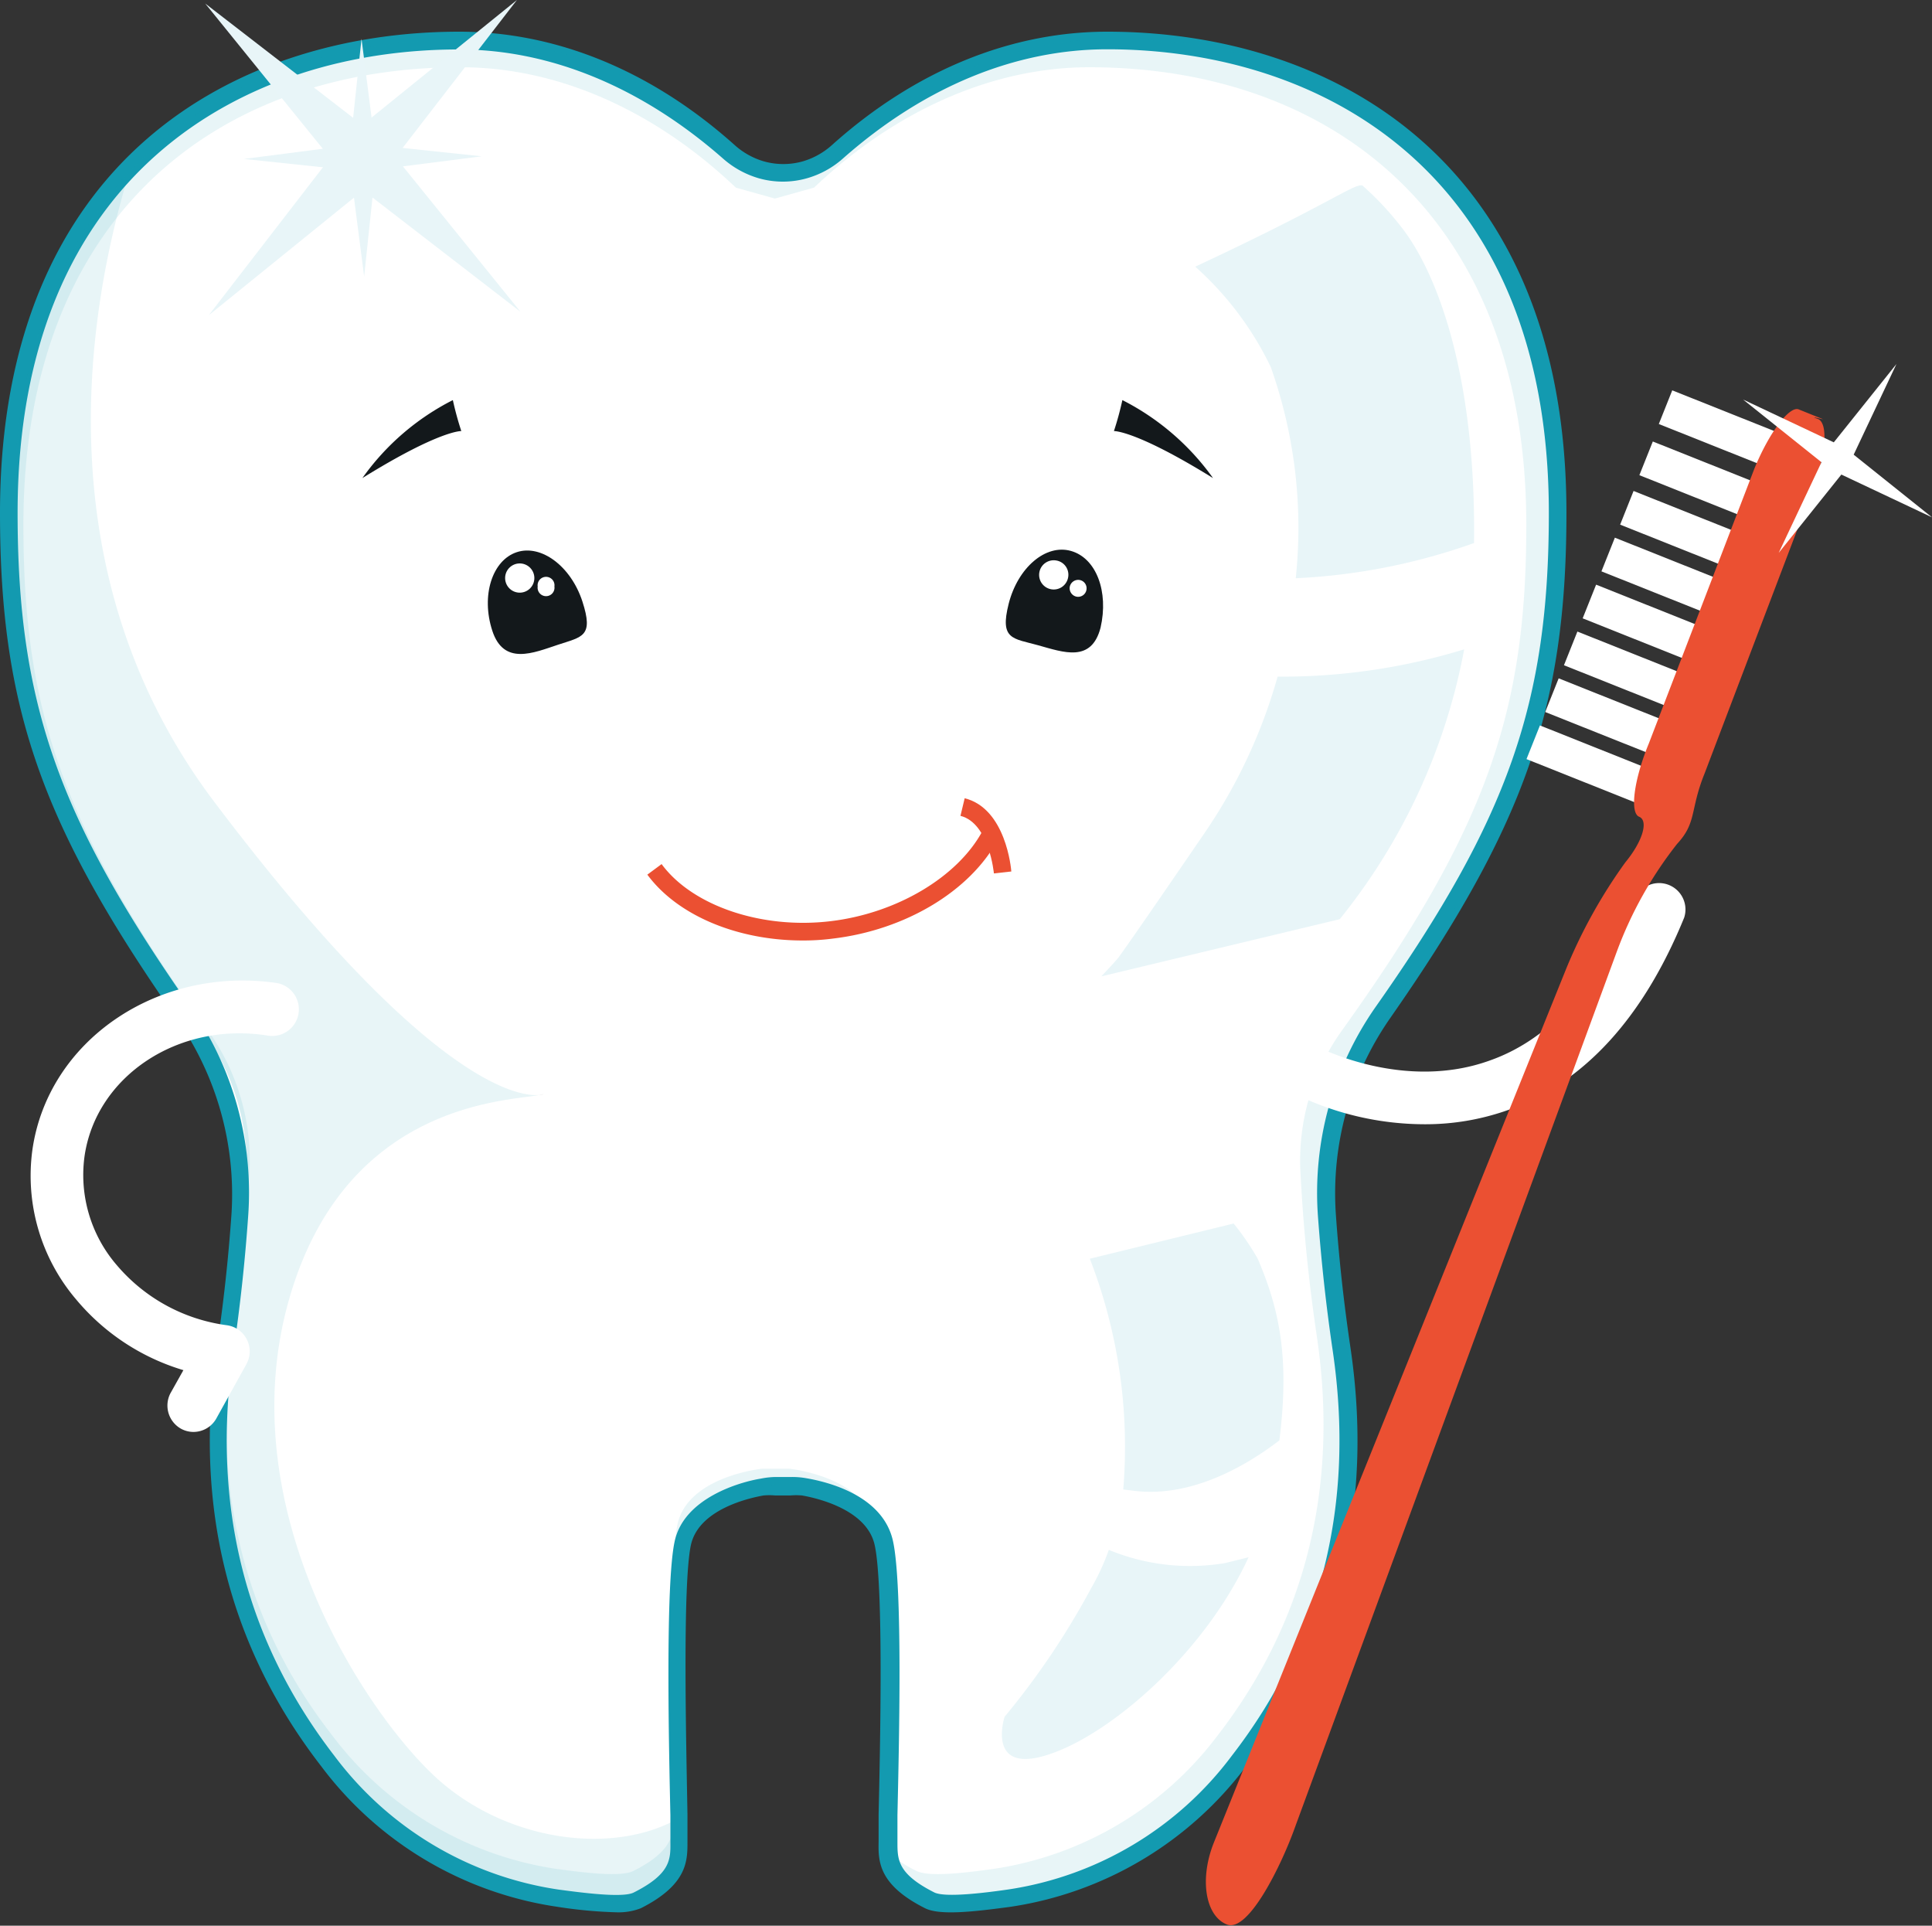 <svg xmlns="http://www.w3.org/2000/svg" viewBox="0 0 109.77 109.4"><rect x="0" y="0" width="109.77" height="109.4" fill="#333333" stroke="none"/><defs><style>.cls-1{fill:#fff;}.cls-2{fill:#139ab0;}.cls-3{opacity:0.1;}.cls-4{fill:#d7d9d8;}.cls-5{fill:#13181b;}.cls-6{fill:#e8f5f8;}.cls-7{fill:none;stroke:#e4eaea;stroke-linecap:round;stroke-miterlimit:10;stroke-width:3px;}.cls-8{fill:#eb5032;}</style></defs><title>07 Профессиональная  гигиена</title><g id="Слой_2" data-name="Слой 2"><path class="cls-1" d="M44.93,84.41a4.74,4.74,0,0,1,.75.06c1.1.19,4,.91,4.53,3.16.64,2.8.21,15.71.21,16.78s-.21,2.26,2.37,3.55c.77.39,3.13.07,4.54-.13A20,20,0,0,0,70.41,100c4.09-5.29,7.37-12.91,5.83-23.38-.46-3-.69-5.57-.84-7.6a17.89,17.89,0,0,1,3.16-11.53c7.83-11.16,10-17.89,10-28.39C88.51,11,77.05,2.3,62.91,2.3,57.4,2.3,52.06,4.66,47.6,8.61a4.67,4.67,0,0,1-1.87,1h0a4.63,4.63,0,0,1-2.45,0h0a4.67,4.67,0,0,1-1.87-1C37,4.66,31.61,2.3,26.1,2.3,12,2.3.5,11,.5,29.14c0,10.5,2.12,17.23,9.94,28.39a17.9,17.9,0,0,1,3.17,11.53c-.15,2-.39,4.56-.84,7.6C11.22,87.13,14.51,94.75,18.6,100a20,20,0,0,0,13.07,7.79c1.42.2,3.78.52,4.55.13,2.58-1.29,2.37-2.47,2.37-3.55s-.43-14,.21-16.78c.52-2.25,3.42-3,4.52-3.16a4.87,4.87,0,0,1,.76-.06Z"/><path class="cls-2" d="M35,108.64a26.11,26.11,0,0,1-3.32-.31,20.48,20.48,0,0,1-13.44-8c-5.26-6.8-7.25-14.79-5.92-23.76.38-2.55.65-5,.83-7.57A17.37,17.37,0,0,0,10,57.82C2.34,46.86,0,40.16,0,29.14,0,9,13.48,1.8,26.1,1.8,31.58,1.8,37,4,41.74,8.24a4.27,4.27,0,0,0,1.67.93,4.07,4.07,0,0,0,2.19,0,4.27,4.27,0,0,0,1.67-.93C52,4,57.43,1.8,62.91,1.8,75.53,1.8,89,9,89,29.14c0,11-2.35,17.72-10,28.68A17.42,17.42,0,0,0,75.9,69c.18,2.55.45,5,.83,7.57,1.33,9-.67,17-5.92,23.76a20.51,20.51,0,0,1-13.41,8c-2.08.28-4,.5-4.84.08-2.67-1.34-2.66-2.69-2.64-3.77v-.23c0-.17,0-.63,0-1.31.08-3.57.3-13.06-.23-15.35-.46-2-3.27-2.64-4.12-2.79a3.78,3.78,0,0,0-.67,0h-.85a3.71,3.71,0,0,0-.67,0c-.85.15-3.66.79-4.12,2.79C38.76,90,39,99.53,39.06,103.1c0,.68,0,1.14,0,1.31v.23c0,1.08,0,2.43-2.65,3.77A3.5,3.5,0,0,1,35,108.64Zm9.12-24.73h.85a4.53,4.53,0,0,1,.84.07c1.29.22,4.34,1,4.92,3.54s.34,12,.26,15.6c0,.67,0,1.12,0,1.29v.24c0,1,0,1.8,2.09,2.86.63.32,3.06,0,4.23-.17A19.46,19.46,0,0,0,70,99.73c5.08-6.57,7-14.31,5.72-23-.38-2.58-.65-5.08-.84-7.65a18.45,18.45,0,0,1,3.26-11.85C85.71,46.48,88,39.91,88,29.14,88,9.72,75,2.8,62.91,2.8c-5.23,0-10.41,2.14-15,6.19a5.23,5.23,0,0,1-2.07,1.14,5,5,0,0,1-2.72,0A5.3,5.3,0,0,1,41.07,9c-4.56-4-9.74-6.19-15-6.19C14,2.8,1,9.72,1,29.14c0,10.77,2.3,17.34,9.85,28.1A18.4,18.4,0,0,1,14.1,69.09c-.18,2.57-.45,5.07-.83,7.65-1.29,8.68.64,16.42,5.72,23a19.45,19.45,0,0,0,12.75,7.61c1.2.16,3.62.49,4.26.17,2.11-1.06,2.1-1.89,2.09-2.86v-.24c0-.17,0-.62,0-1.29-.08-3.6-.3-13.18.25-15.6S42,84.2,43.24,84A4.53,4.53,0,0,1,44.08,83.91Z"/><g class="cls-3"><path class="cls-2" d="M24.89,101.09c-4-3.58-12-15.47-8.39-27.53,3.28-11,12.48-11,14.12-11.35-1.22.09-6.4-.71-18.42-16.62C2.45,32.7,4.93,17.73,7.33,9.83,3.27,14.25.78,20.61.78,29.05c0,10.87,2.28,17.71,10.81,29.6A13.14,13.14,0,0,1,14,67c-.13,2.3-.35,5.45-.95,9.56C11.51,87,14.79,94.65,18.88,99.94A20.1,20.1,0,0,0,32,107.74c1.41.19,3.77.51,4.54.12,2.58-1.29,2.37-2.47,2.37-3.54,0-.16,0-.61,0-1.23C35.21,105.46,29,104.75,24.89,101.09Z"/></g><path class="cls-4" d="M30.62,62.21a1.76,1.76,0,0,0,.29-.05A2.2,2.2,0,0,0,30.62,62.21Z"/><g class="cls-3"><path class="cls-2" d="M88.79,29.05c0-18.18-11.46-26.84-25.6-26.84-5.85,0-11.5,2.65-16.11,7.05l-2.29.63L42.5,9.26c-4.62-4.4-10.27-7-16.12-7C12.24,2.21.78,10.87.78,29.05c0,10.87,2.28,17.71,10.81,29.6A13.14,13.14,0,0,1,14,67c-.13,2.3-.35,5.45-.95,9.56C11.51,87,14.79,94.65,18.88,99.94A20.1,20.1,0,0,0,32,107.74c1.41.19,3.77.51,4.54.12,2.58-1.29,2.37-2.47,2.37-3.54s-.43-14,.21-16.78,5-3.23,5-3.23h1.51a8.44,8.44,0,0,1,3.6,1.31c-1.23-1.86-4.38-2.18-4.38-2.18H43.3s-4.18.42-4.8,3.13-.21,15.24-.21,16.28.21,2.19-2.3,3.44c-.75.38-3,.07-4.41-.12a19.54,19.54,0,0,1-12.69-7.56c-4-5.13-7.15-12.52-5.65-22.68.59-4,.8-7,.93-9.27a12.69,12.69,0,0,0-2.35-8.11C3.54,47,1.33,40.37,1.33,29.82c0-17.63,11.12-26,24.84-26,5.68,0,11.16,2.58,15.64,6.84l2.22.62,2.22-.62c4.48-4.26,10-6.84,15.64-6.84,13.71,0,24.83,8.41,24.83,26,0,10.55-2.2,17.18-10.48,28.73a12.69,12.69,0,0,0-2.35,8.11c.12,2.23.34,5.29.93,9.27,1.5,10.16-1.68,17.55-5.65,22.68a19.54,19.54,0,0,1-12.69,7.56c-1.37.19-3.66.5-4.41.12a6.35,6.35,0,0,1-1.31-.83c.13.75.61,1.55,2.31,2.4.78.39,3.13.07,4.55-.12a20.12,20.12,0,0,0,13.08-7.8c4.09-5.29,7.37-12.9,5.82-23.37-.61-4.11-.83-7.26-1-9.56A13.14,13.14,0,0,1,78,58.65C86.52,46.76,88.79,39.92,88.79,29.05Z"/></g><path class="cls-5" d="M33.09,34.17c.65,2,0,2-1.39,2.46s-3.08,1.2-3.73-.8,0-4,1.39-4.46S32.44,32.17,33.09,34.17Z"/><path class="cls-5" d="M62.53,35.66c-.52,2-2.1,1.4-3.54,1s-2.2-.31-1.68-2.36,2.1-3.41,3.54-3S63,33.61,62.53,35.66Z"/><path class="cls-5" d="M63.29,24.49s1.22-.06,5.63,2.67a14.27,14.27,0,0,0-5.15-4.43A17.87,17.87,0,0,1,63.29,24.49Z"/><path class="cls-5" d="M26.21,24.49s-1.22-.06-5.62,2.67a14.13,14.13,0,0,1,5.14-4.43A17.87,17.87,0,0,0,26.21,24.49Z"/><path class="cls-6" d="M79.54,12.8a16.92,16.92,0,0,0-2.13-2.26c-.47-.13-1.77,1-9.5,4.61a18.15,18.15,0,0,1,4.29,5.7,27.3,27.3,0,0,1,1.42,12,34.84,34.84,0,0,0,10.13-2C83.87,21.24,81.62,15.37,79.54,12.8Z"/><path class="cls-6" d="M72.59,38.44a30.18,30.18,0,0,1-4.14,8.87c-2.52,3.68-4,5.83-4.88,7.06-.18.24-1,1.1-1,1.1l13.55-3.25a34.46,34.46,0,0,0,7.07-15.33A35.24,35.24,0,0,1,72.59,38.44Z"/><path class="cls-6" d="M63,88.05a13,13,0,0,1-1,2.17,44.15,44.15,0,0,1-4.92,7.31s-1.2,3.66,3.06,1.94c3.47-1.4,8.4-5.79,10.8-11l-1.33.33A12.06,12.06,0,0,1,63,88.05Z"/><path class="cls-6" d="M72.69,81.83c.59-4.7,0-7.45-1.23-10.32a14.82,14.82,0,0,0-1.37-2l-8.17,2a29.54,29.54,0,0,1,1.9,13.11l.75.09C67.81,85.05,70.88,83.22,72.69,81.83Z"/><path class="cls-1" d="M80.9,63.87a16.78,16.78,0,0,1-7.29-1.7,1.49,1.49,0,0,1-.62-2,1.51,1.51,0,0,1,2-.63c.07,0,4.82,2.47,9.68.7C88.17,59,90.93,55.84,92.92,51a1.5,1.5,0,0,1,2.77,1.13c-2.32,5.69-5.68,9.37-10,10.93A14,14,0,0,1,80.9,63.87Z"/><path class="cls-7" d="M12.67,58.11"/><path class="cls-1" d="M11,81.35a1.47,1.47,0,0,1-.73-.19,1.51,1.51,0,0,1-.59-2l.74-1.32a12.65,12.65,0,0,1-6.08-4,10.84,10.84,0,0,1-2.5-8.51c.88-6.19,7.08-10.45,13.84-9.49a1.5,1.5,0,0,1-.43,3C10.13,58,5.44,61.16,4.8,65.71a7.84,7.84,0,0,0,1.84,6.17,9.91,9.91,0,0,0,6.26,3.41A1.5,1.5,0,0,1,14,77.5l-1.7,3.07A1.49,1.49,0,0,1,11,81.35Z"/><polygon class="cls-6" points="29.37 0 22.47 8.93 29.57 17.71 20.63 10.81 11.86 17.91 18.76 8.97 11.66 0.2 20.59 7.1 29.37 0"/><polygon class="cls-6" points="20.69 15.71 19.91 9.67 13.86 9.03 19.9 8.25 20.54 2.2 21.31 8.24 27.37 8.88 21.33 9.65 20.69 15.71"/><path class="cls-1" d="M30.36,32.84a.83.83,0,1,1-.82-.83A.83.83,0,0,1,30.36,32.84Z"/><path class="cls-1" d="M31.5,33.32a.48.48,0,1,1-.95,0,.48.48,0,1,1,.95,0Z"/><path class="cls-1" d="M60.68,32.84a.83.83,0,1,1-.68-1A.82.82,0,0,1,60.68,32.84Z"/><path class="cls-1" d="M61.73,33.5a.48.48,0,0,1-.55.4.49.49,0,0,1-.4-.56.49.49,0,0,1,.56-.39A.48.48,0,0,1,61.73,33.5Z"/><path class="cls-8" d="M45.6,53.43c-3.69,0-7.1-1.41-8.82-3.74l.81-.6c1.75,2.38,5.71,3.72,9.63,3.24,3.73-.45,7.18-2.5,8.59-5.1l.88.48c-1.58,2.92-5.25,5.12-9.35,5.61A12.81,12.81,0,0,1,45.6,53.43Z"/><path class="cls-8" d="M56.47,49.62s-.26-2.86-1.9-3.27l.24-1c2.34.58,2.64,4,2.65,4.16Z"/><rect class="cls-1" x="96.37" y="23.41" width="2.06" height="8.35" transform="translate(35.69 107.83) rotate(-68.25)"/><rect class="cls-1" x="97.47" y="20.51" width="2.06" height="8.35" transform="translate(39.08 107.02) rotate(-68.25)"/><rect class="cls-1" x="95.28" y="26.21" width="2.06" height="8.35" transform="translate(32.4 108.59) rotate(-68.25)"/><rect class="cls-1" x="94.22" y="28.88" width="2.06" height="8.35" transform="translate(29.25 109.27) rotate(-68.25)"/><rect class="cls-1" x="93.15" y="31.54" width="2.06" height="8.35" transform="translate(26.11 109.96) rotate(-68.25)"/><rect class="cls-1" x="92.09" y="34.21" width="2.06" height="8.35" transform="translate(22.96 110.65) rotate(-68.25)"/><rect class="cls-1" x="91.03" y="36.87" width="2.06" height="8.35" transform="translate(19.83 111.35) rotate(-68.26)"/><rect class="cls-1" x="89.96" y="39.54" width="2.06" height="8.35" transform="translate(16.67 112.03) rotate(-68.25)"/><path class="cls-8" d="M92.34,49c1-1.21,1.33-2.38.79-2.6s-.3-2.1.55-4.16l6-15.62c.85-2.07,2-3.58,2.52-3.36l1.34.54c.19.08-.89-.23-.26,0s.46,2.16-.38,4.23L96.85,43.94c-.84,2.07-.43,2.78-1.56,4a22.4,22.4,0,0,0-3.42,6.1l-18.3,49.79c-.75,2.1-2.64,6-3.87,5.5s-1.56-2.61-.72-4.68L89,55A29.38,29.38,0,0,1,92.34,49Z"/><polygon class="cls-1" points="101.06 31.41 103.49 26.26 99.04 22.7 104.19 25.13 107.75 20.68 105.32 25.83 109.77 29.39 104.62 26.96 101.06 31.41"/></g></svg>